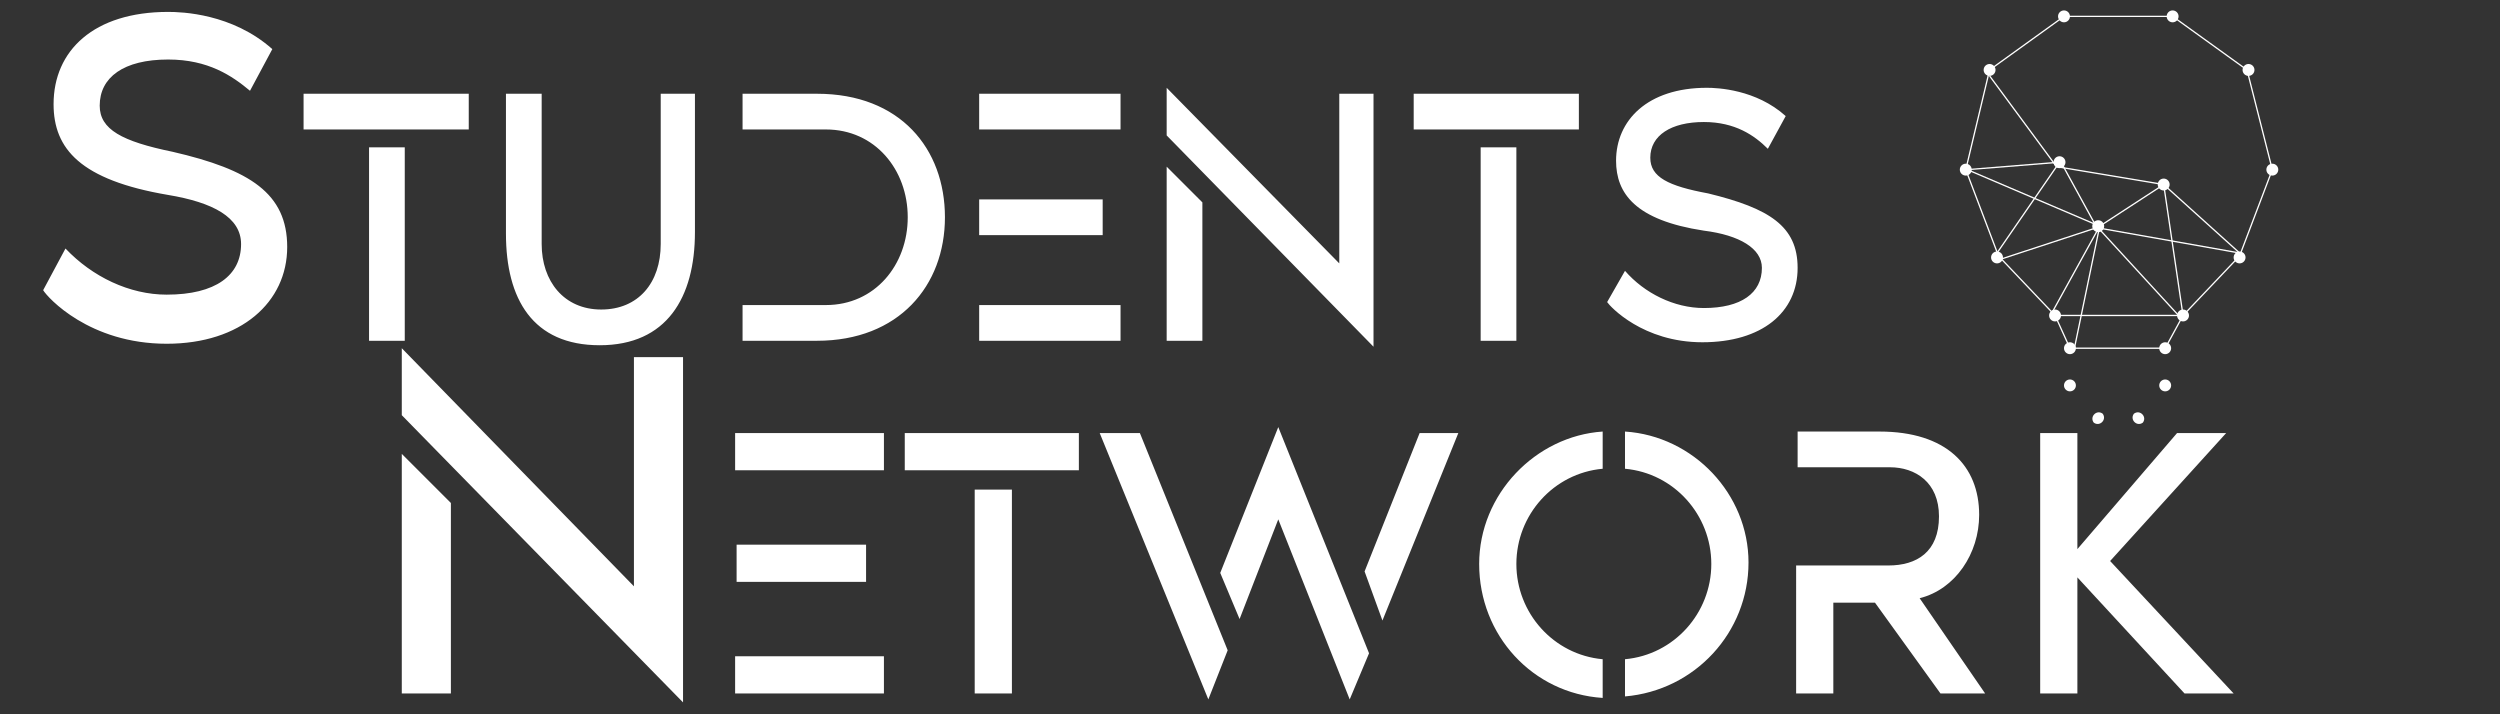<?xml version="1.0" encoding="utf-8"?>
<!-- Generator: Adobe Illustrator 26.0.2, SVG Export Plug-In . SVG Version: 6.00 Build 0)  -->
<svg version="1.1" id="Layer_1" xmlns="http://www.w3.org/2000/svg" xmlns:xlink="http://www.w3.org/1999/xlink" x="0px" y="0px"
	 viewBox="0 0 168 48" style="enable-background:new 0 0 168 48;" xml:space="preserve">
<rect x="0" y="0" width="168" height="48" fill="#333333" stroke="none"/>
<style type="text/css">
	.st0{fill:#FFFFFF;}
	.st1{fill:#F4F4F4;}
	.st2{fill:none;stroke:#FFFFFF;stroke-width:8.838436e-02;stroke-miterlimit:10;}
</style>
<path class="st0" d="M19.3,16.6c0,3.7-3.1,6.5-8.1,6.5c-5.2,0-8-3.1-8.3-3.6l1.5-2.8c1.8,1.9,4.3,3.1,6.8,3.1c3.3,0,5-1.3,5-3.4
	c0-1.8-1.9-2.8-4.9-3.3c-5.9-1-7.7-3.1-7.7-6.1c0-3.6,2.7-6.2,7.7-6.2c0.9,0,4.3,0.1,7,2.5l-1.5,2.8C15.6,5.1,14,4,11.3,4
	c-3,0-4.6,1.2-4.6,3.1c0,1.6,1.5,2.4,4.9,3.1C16.8,11.4,19.3,13,19.3,16.6z M20.4,8.7V6.3h11.1v2.4H20.4z M24.8,22.9v-13h2.4v13
	C27.2,22.9,24.8,22.9,24.8,22.9z M46.7,6.3v9.3c0,4.4-1.9,7.6-6.4,7.6S34,20.1,34,15.7V6.3h2.4v10.1c0,2.5,1.5,4.4,4,4.4
	c2.5,0,4-1.8,4-4.4V6.3C44.4,6.3,46.7,6.3,46.7,6.3z M63.5,14.6c0,4.6-3.1,8.3-8.6,8.3h-5v-2.4h5.6c3.3,0,5.5-2.7,5.5-5.9
	s-2.2-5.9-5.5-5.9h-5.6V6.3h5C60.5,6.3,63.5,10,63.5,14.6z M75.3,6.3v2.4h-9.5V6.3H75.3z M65.8,15.8v-2.4h8.3v2.4H65.8z M68.2,20.5
	h7.1v2.4h-9.5v-2.4C65.8,20.5,68.2,20.5,68.2,20.5z M92.3,6.3v17L78.4,9.1V5.9L90,17.7V6.3C90,6.3,92.3,6.3,92.3,6.3z M78.4,11.2
	l2.4,2.4v9.3h-2.4V11.2z M95,8.7V6.3h11.1v2.4H95z M99.5,22.9v-13h2.4v13C101.8,22.9,99.5,22.9,99.5,22.9z M120.8,18
	c0,3-2.4,5-6.4,5c-4,0-6.2-2.4-6.4-2.7l1.2-2.1c1.3,1.5,3.3,2.5,5.3,2.5c2.5,0,3.9-1,3.9-2.7c0-1.3-1.5-2.2-3.9-2.5
	c-4.6-0.7-5.9-2.5-5.9-4.7c0-2.7,2.1-4.9,6.1-4.9c0.7,0,3.3,0.1,5.3,1.9l-1.2,2.2c-0.9-0.9-2.2-1.8-4.3-1.8c-2.2,0-3.6,0.9-3.6,2.4
	c0,1.3,1.2,1.9,3.9,2.4C118.9,14,120.8,15.2,120.8,18L120.8,18z M45.9,24v23.2L27,27.9v-4.5l15.6,16V24C42.6,24,45.9,24,45.9,24z
	 M27,30.5l3.3,3.3v12.8H27V30.5z M59.4,29.1v2.5h-10v-2.5H59.4z M49.5,39.1v-2.5h8.7v2.5H49.5z M51.9,44.1h7.5v2.5h-10v-2.5H51.9z
	 M60.8,31.6v-2.5h11.7v2.5H60.8z M65.5,46.6V32.9H68v13.7C68,46.6,65.5,46.6,65.5,46.6z M76.6,29.1l5.9,14.6L81.2,47l-7.3-17.9
	C73.9,29.1,76.6,29.1,76.6,29.1z M85.9,28.7L92,43.9L90.7,47l-4.8-12.1l-2.6,6.7L82,38.5C82,38.5,85.9,28.7,85.9,28.7z M98,29.1
	l-5.1,12.6l-1.2-3.3l3.7-9.3H98L98,29.1z M107.7,29v2.5c-3.3,0.3-5.8,3.1-5.8,6.4c0,3.3,2.5,6.1,5.8,6.4v2.6c-4.7-0.3-8.3-4.2-8.3-9
	C99.4,33.2,103.2,29.3,107.7,29z M117.5,37.8c0,4.7-3.6,8.6-8.3,9v-2.5c3.3-0.3,5.8-3.1,5.8-6.4s-2.5-6.1-5.8-6.4v-2.5
	C113.8,29.3,117.5,33.2,117.5,37.8z M133.4,46.6h-3l-4.4-6.1h-2.8v6.1h-2.5V38h6.2c1.9,0,3.4-0.9,3.4-3.3c0-2.3-1.6-3.3-3.3-3.3
	h-6.2V29h5.5c4.5,0,6.7,2.3,6.7,5.6c0,2.6-1.6,5-4,5.6L133.4,46.6L133.4,46.6z M150.1,46.6h-3.3l-7.2-7.8v7.8h-2.5V29.1h2.5v7.8
	l6.7-7.8h3.3l-7.8,8.6L150.1,46.6z"/>
<rect x="315.2" y="-9.4" class="st1" width="30.6" height="30.6"/>
<g>
	<polyline class="st2" points="133.7,5.1 138.2,11.2 145.4,12.4 150.5,17 140.9,15.3 134.5,17.4 	"/>
	<polyline class="st2" points="134.2,17 138.4,10.9 132.2,11.4 141.1,15.2 137.9,21 	"/>
	<polyline class="st2" points="139.4,23.4 141.1,15.2 145.4,12.4 146.7,21.2 	"/>
	<polyline class="st2" points="146.4,21.2 140.8,15.1 138.5,10.9 	"/>
	<polyline class="st2" points="146.7,21.2 138.1,21.2 134.3,17.2 132.1,11.4 133.7,4.7 138.7,1.1 146,1.1 151,4.7 152.7,11.4 
		150.5,17.2 146.7,21.2 	"/>
	<polyline class="st2" points="145.5,23.4 139.1,23.4 138.1,21.2 	"/>
	<line class="st2" x1="145.5" y1="23.4" x2="146.7" y2="21.2"/>
	<circle class="st0" cx="132.1" cy="11.4" r="0.4"/>
	<circle class="st0" cx="133.7" cy="4.7" r="0.4"/>
	<circle class="st0" cx="151.1" cy="4.7" r="0.4"/>
	<circle class="st0" cx="146" cy="1.1" r="0.4"/>
	<circle class="st0" cx="138.7" cy="1.1" r="0.4"/>
	<circle class="st0" cx="152.7" cy="11.4" r="0.4"/>
	<circle class="st0" cx="134.2" cy="17.3" r="0.4"/>
	<circle class="st0" cx="141" cy="15.2" r="0.4"/>
	<circle class="st0" cx="138.4" cy="10.9" r="0.4"/>
	<circle class="st0" cx="145.4" cy="12.4" r="0.4"/>
	<circle class="st0" cx="150.5" cy="17.3" r="0.4"/>
	<circle class="st0" cx="138.1" cy="21.2" r="0.4"/>
	<circle class="st0" cx="146.7" cy="21.2" r="0.4"/>
	<circle class="st0" cx="139.1" cy="23.4" r="0.4"/>
	<circle class="st0" cx="139.1" cy="25.9" r="0.4"/>
	<path class="st0" d="M141.3,27.8c0.3,0.4-0.2,0.9-0.6,0.6C140.4,28,140.9,27.5,141.3,27.8z"/>
	<g>
		<path class="st0" d="M143.4,27.8c-0.3,0.4,0.2,0.9,0.6,0.6C144.3,28,143.8,27.5,143.4,27.8z"/>
	</g>
	<circle class="st0" cx="145.5" cy="23.4" r="0.4"/>
	<circle class="st0" cx="145.5" cy="25.9" r="0.4"/>
</g>
</svg>
